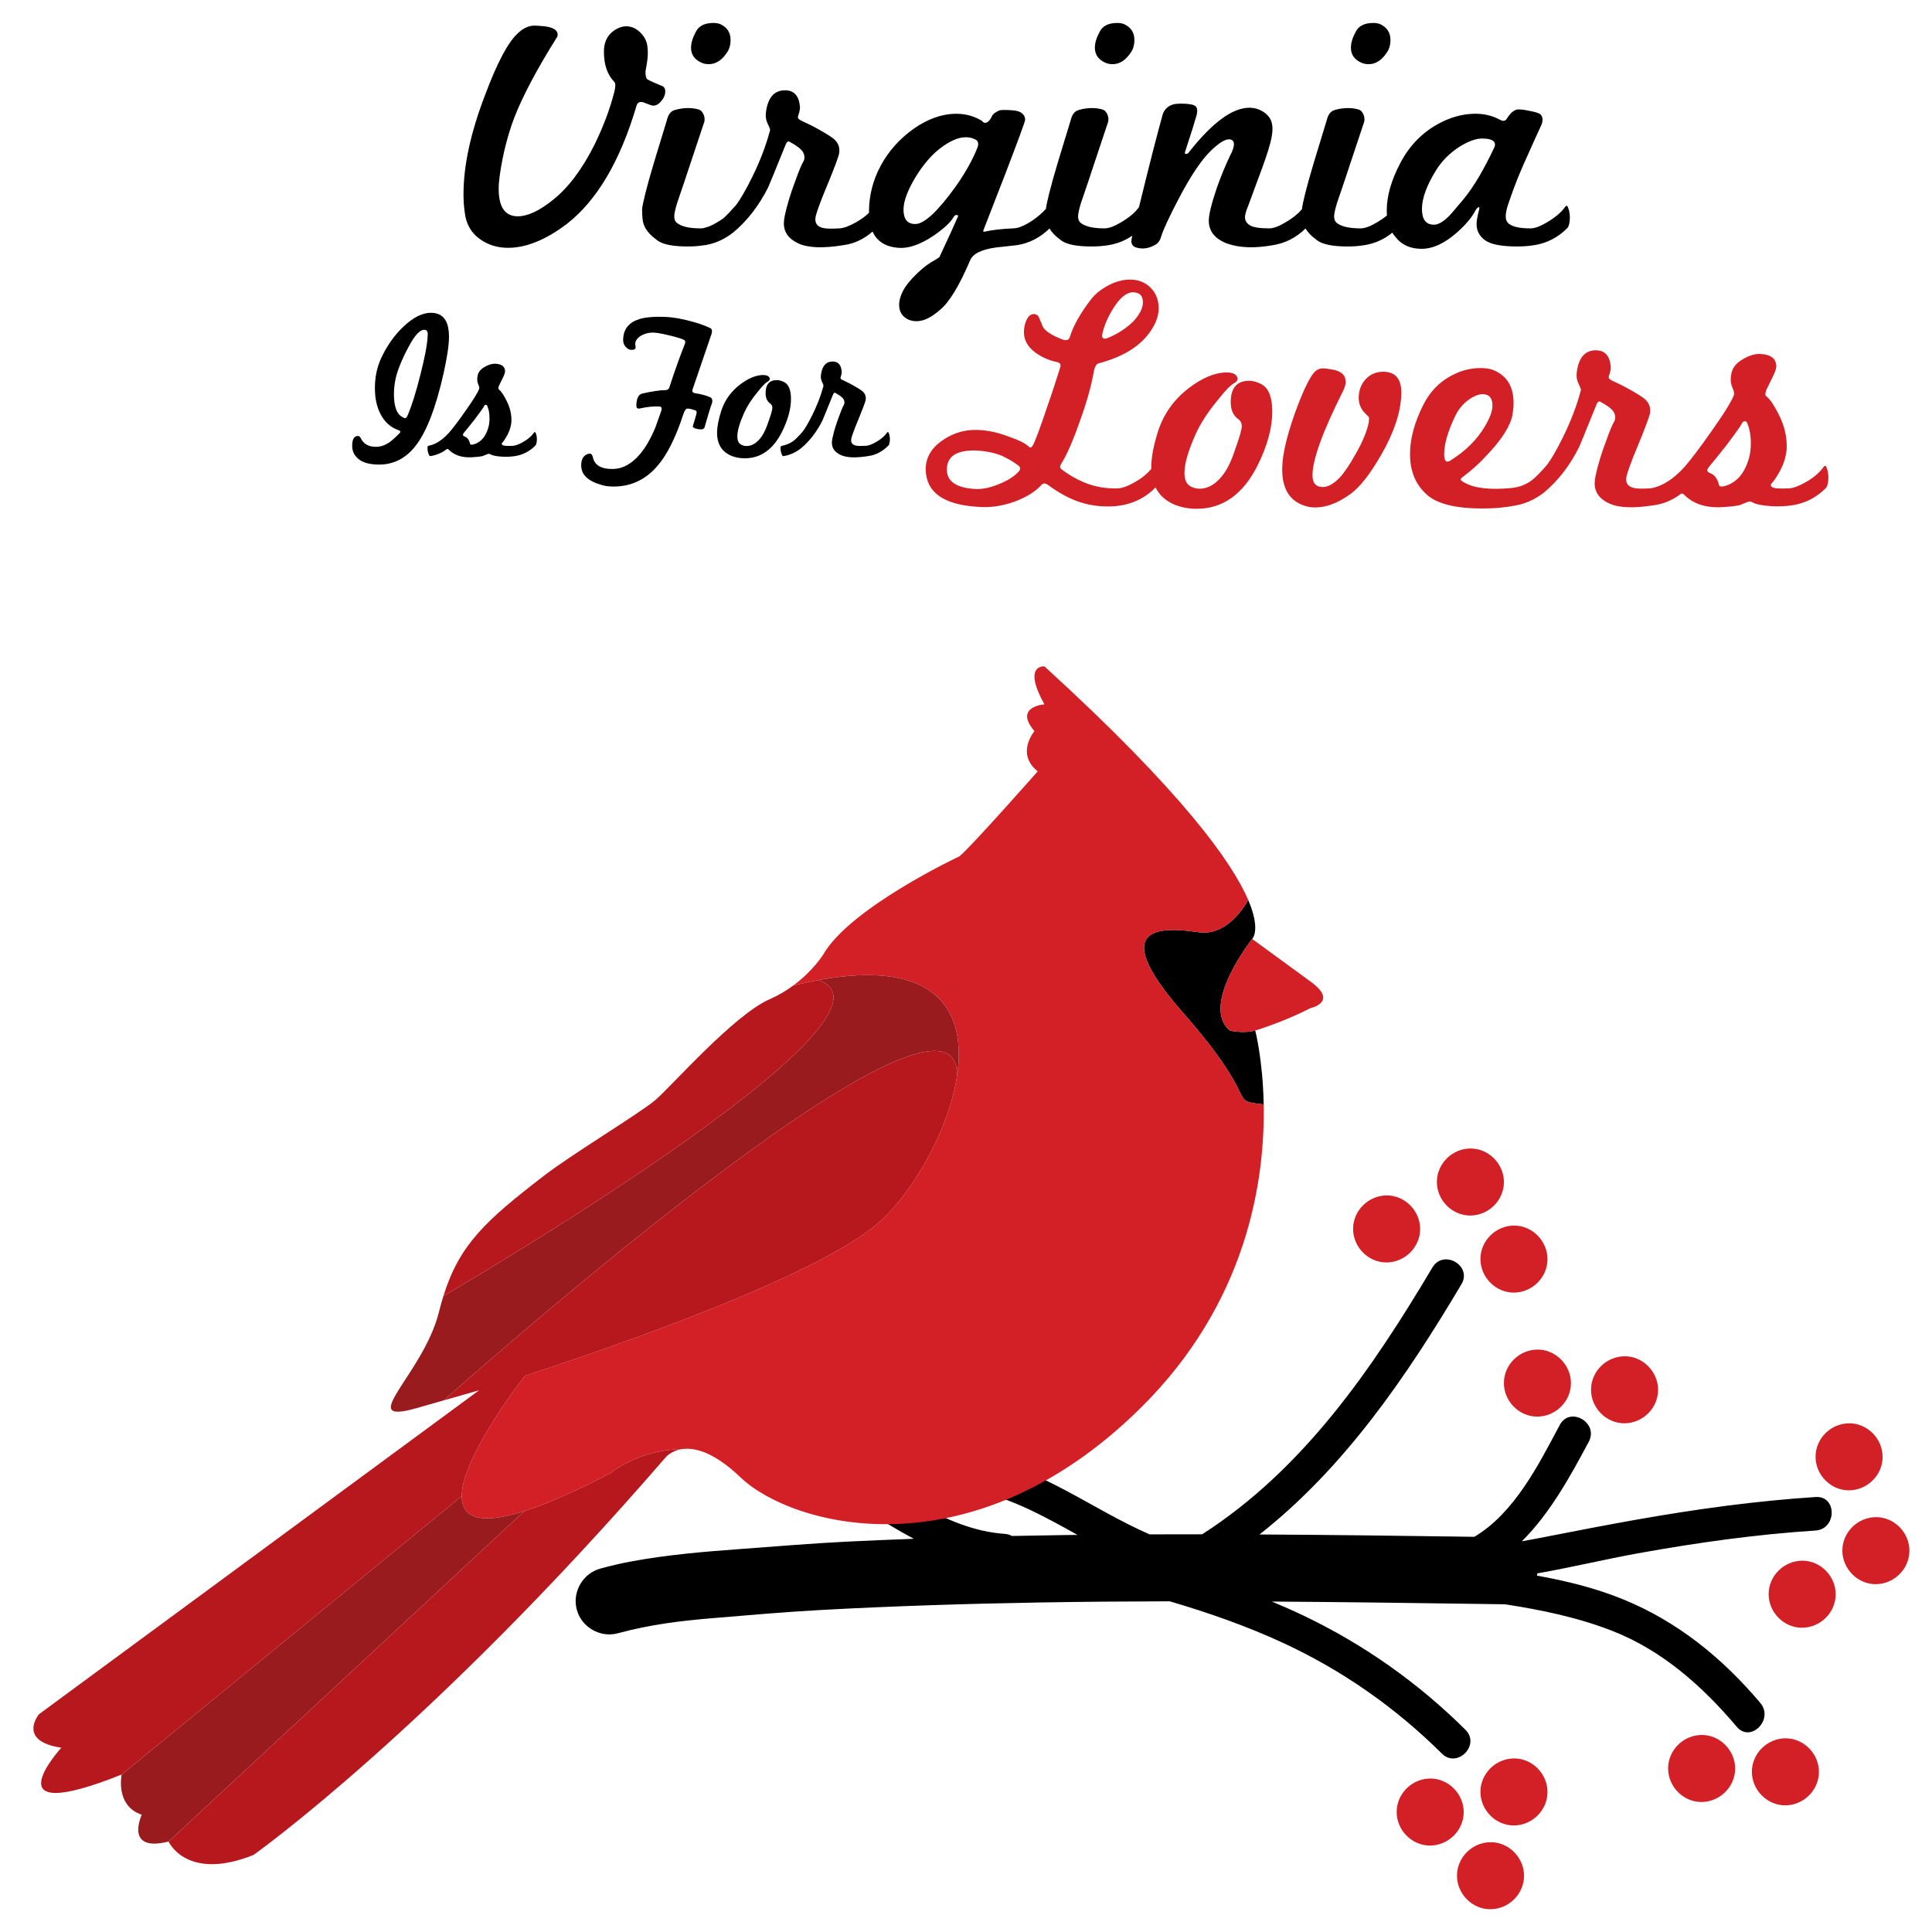<?xml version="1.0" encoding="utf-8"?>
<!-- Generator: Adobe Illustrator 16.0.0, SVG Export Plug-In . SVG Version: 6.00 Build 0)  -->
<!DOCTYPE svg PUBLIC "-//W3C//DTD SVG 1.1//EN" "http://www.w3.org/Graphics/SVG/1.1/DTD/svg11.dtd">
<svg version="1.1" id="Layer_1" xmlns="http://www.w3.org/2000/svg" xmlns:xlink="http://www.w3.org/1999/xlink" x="0px" y="0px"
	 width="1319.76px" height="1319.76px" viewBox="0 0 1319.76 1319.76" enable-background="new 0 0 1319.76 1319.76"
	 xml:space="preserve">
<path fill="#D22026" d="M861.996,262.636c-3.056-1.677-5.952-2.518-8.7-2.518c-8.395,0-12.591,4.887-12.591,14.652
	c0,5.19,1.679,9.006,5.036,11.447c1.677,1.223,2.519,2.825,2.519,4.807c0,2.14-1.223,6.639-3.663,13.507
	c-2.747,8.548-5.494,14.73-8.24,18.543c-5.036,7.175-10.687,10.76-16.941,10.76c-2.139,0-4.199-0.534-6.182-1.603
	c-2.746-1.525-4.12-4.58-4.12-9.157c0-6.257,2.518-15.031,7.553-26.328c3.356-7.475,8.394-15.258,15.111-23.351
	c5.036-6.41,8.697-10.223,10.988-11.446c2.749-1.524,3.354-3.281,1.831-5.266c-1.07-1.524-3.513-2.289-7.325-2.289
	c-7.784,0.308-16.104,3.817-24.953,10.531c-10.074,7.634-17.096,17.324-21.063,29.074c-3.205,9.922-4.807,18.314-4.807,25.182
	c0,0.347,0.02,0.68,0.027,1.021c-2.825,3.506-6.648,6.6-11.475,9.281c-4.577,2.598-8.318,3.971-11.217,4.12
	c-8.24,0.308-16.024-1.066-23.351-4.12c-5.801-2.44-10.987-5.495-15.567-9.157c-0.914-0.608-0.914-1.753,0-3.435
	c3.813-5.952,8.09-15.716,12.822-29.303c4.578-12.513,7.782-23.958,9.614-34.339c0.608-2.896,1.677-4.578,3.204-5.035
	c18.464-4.883,30.98-13.353,37.544-25.412c2.289-4.121,3.434-8.163,3.434-12.133c0-6.561-2.367-11.75-7.097-15.567
	c-3.512-2.749-7.633-4.121-12.361-4.121c-4.886,0-9.808,1.298-14.765,3.891c-4.963,2.598-8.893,5.724-11.791,9.386
	c-7.325,9.465-12.213,18.085-14.652,25.869c-0.611,2.29-2.443,2.826-5.492,1.603c-7.482-2.898-11.904-5.953-13.278-9.157
	c-0.309-1.066-0.687-2.061-1.146-2.977c-0.457-0.916-0.84-1.831-1.145-2.748c-0.61-1.372-1.681-2.134-3.205-2.288
	c-2.139-0.15-3.855,1.069-5.15,3.663c-1.3,2.598-1.946,5.495-1.946,8.699c0,5.344,2.519,9.923,7.554,13.736
	c4.579,3.359,9.537,5.572,14.882,6.639c2.289,0.458,3.051,1.756,2.289,3.892c-1.374,4.274-2.746,8.549-4.122,12.82
	c-1.374,4.275-2.823,8.549-4.348,12.82c-2.598,7.784-4.733,13.929-6.411,18.428c-1.681,4.504-2.902,7.44-3.663,8.815
	c-0.916,1.68-1.83,2.058-2.747,1.144c-2.288-2.29-7.021-4.654-14.192-7.097c-8.854-3.355-17.171-4.807-24.953-4.35
	c-7.634,0.458-14.731,3.13-21.292,8.013c-7.021,5.344-10.376,11.904-10.073,19.688c0.612,14.959,12.283,23.2,35.027,24.724
	c8.391,0.762,16.862-0.382,25.41-3.434c8.242-3.051,14.425-6.867,18.545-11.446c1.22-1.373,2.744-1.373,4.578,0
	c6.867,5.037,13.542,8.738,20.03,11.103c6.485,2.369,13.468,3.549,20.946,3.549c12.973,0,23.656-4.195,32.052-12.591
	c0.125-0.125,0.242-0.285,0.354-0.459c2.607,5.289,6.983,9.263,13.151,11.906c4.728,1.832,9.689,2.747,14.88,2.747
	c18.006,0,31.97-9.993,41.895-29.989c6.561-13.277,9.844-25.411,9.844-36.4C869.093,271.565,866.725,265.384,861.996,262.636z
	 M753.026,228.068c1.219-5.645,3.738-11.521,7.555-17.627c4.58-7.172,9.003-10.76,13.277-10.76c4.577,0,6.867,2.289,6.867,6.868
	c0,3.816-2.059,8.012-6.181,12.59c-4.578,4.733-10.455,8.625-17.628,11.676c-1.526,0.611-2.672,0.687-3.433,0.229
	C752.874,230.437,752.719,229.442,753.026,228.068z M696.023,321.929c-2.597,3.055-6.718,5.802-12.362,8.242
	c-6.41,2.747-11.982,4.045-16.711,3.892c-13.432-0.608-20.146-5.037-20.146-13.278c0-9.003,6.56-13.354,19.688-13.049
	c3.354,0.154,6.559,0.537,9.613,1.145c3.053,0.612,6.027,1.527,8.93,2.748c1.22,0.611,2.668,1.373,4.35,2.289
	c1.677,0.916,3.584,2.139,5.724,3.663C697.09,318.953,697.396,320.405,696.023,321.929z M957.228,269.733
	c-0.46,12.212-5.038,25.869-13.737,40.978c-7.633,13.277-14.651,22.206-21.063,26.785c-8.394,6.106-16.407,9.157-24.036,9.157
	c-2.747,0-5.342-0.458-7.783-1.373c-9.158-3.206-14.039-10.532-14.652-21.978c-0.302-5.037,0.269-10.91,1.718-17.628
	c1.453-6.713,3.701-14.422,6.753-23.12c4.885-13.429,9.003-22.436,12.363-27.014c1.83-2.593,4.118-3.892,6.868-3.892
	c1.676,0,4.039,0.308,7.095,0.917c5.645,1.069,8.472,3.816,8.472,8.241c0,1.83-0.61,3.97-1.831,6.41
	c-13.89,27.625-20.833,46.779-20.833,57.46c0,5.344,2.364,8.013,7.098,8.013c3.052,0,6.371-1.638,9.959-4.921
	c3.583-3.281,7.742-9.193,12.476-17.743c2.439-4.271,4.349-8.087,5.723-11.446c1.374-3.354,2.362-6.331,2.976-8.928
	c0.459-2.44,0.533-4.042,0.23-4.809l-2.978-2.976c-2.747-3.051-4.046-6.638-3.893-10.759c0.151-4.883,1.792-8.965,4.925-12.248
	c3.124-3.279,7.055-4.921,11.788-4.921C953.564,253.938,957.685,259.202,957.228,269.733z M1247.729,319.411
	c-0.459-1.374-1.071-1.604-1.833-0.688c-2.9,4.121-7.097,7.708-12.59,10.76c-4.579,2.598-8.32,3.971-11.217,4.12
	c-6.411,0.308-10.229,0.04-11.447-0.801c-1.223-0.837-1.3-1.792-0.229-2.861c1.375-1.374,3.205-4.122,5.494-8.242
	c1.523-2.897,2.631-5.608,3.319-8.127c0.688-2.518,1.104-4.843,1.259-6.982c0.304-7.934-1.451-15.642-5.265-23.122
	c-1.528-3.052-2.977-5.645-4.352-7.784c-1.371-2.136-2.824-3.814-4.348-5.036c-0.766-0.608-0.766-1.983,0-4.121
	c0.303-0.609,0.761-1.563,1.373-2.862c0.606-1.294,1.448-3.012,2.519-5.15c1.677-3.205,2.668-5.799,2.978-7.784
	c0.148-5.645-3.515-8.621-10.99-8.929c-3.816-0.149-7.938,1.145-12.363,3.893c-4.118,2.443-6.562,5.572-7.323,9.386
	c-0.155,0.766-0.27,1.488-0.345,2.175c-0.081,0.687-0.115,1.338-0.115,1.945c0,1.986,0.419,3.932,1.26,5.838
	c0.838,1.909,1.182,3.398,1.031,4.464c-1.373,4.121-6.491,12.44-15.341,24.953c-3.968,5.649-7.478,10.495-10.528,14.537
	c-3.055,4.046-5.648,7.291-7.783,9.729c-7.561,8.47-15.268,13.409-23.129,14.835c-0.147,0.013-0.304,0.038-0.447,0.045
	c-5.495,0.308-9.159,0.23-10.99-0.229c-4.429-0.916-6.181-3.584-5.265-8.012c0.304-1.375,1.103-3.853,2.403-7.44
	c1.295-3.584,3.165-8.277,5.608-14.079c4.883-11.905,7.554-19.076,8.013-21.519c0.608-3.967-0.612-7.248-3.662-9.844
	c-1.831-1.524-5.495-3.814-10.99-6.868c-2.746-1.524-5.035-2.708-6.867-3.549c-1.831-0.836-3.282-1.523-4.35-2.059
	c-1.069-0.533-1.756-1.03-2.062-1.488c-0.306-0.458-0.306-1.145,0-2.061c0.917-2.594,1.298-4.579,1.146-5.952
	c-0.609-7.326-3.892-11.063-9.845-11.218c-7.019-0.15-11.37,4.122-13.048,12.82c-0.153,0.766-0.27,1.528-0.343,2.29
	c-0.079,0.765-0.115,1.453-0.115,2.061c0,1.984,0.458,3.891,1.373,5.723c0.916,1.832,1.451,3.206,1.604,4.121
	c0,0.154-0.039,0.344-0.115,0.572c-0.078,0.229-0.192,0.651-0.344,1.259c-2.747,9.923-6.638,19.996-11.674,30.22
	c-4.579,9.311-8.395,15.875-11.446,19.687c-4.426,5.037-7.857,8.471-10.302,10.302c-1.794,1.306-3.905,2.432-6.312,3.388
	c-2.366,0.841-4.837,1.398-7.42,1.648c-14.503,1.374-25.108,0.155-31.821-3.663c-1.833-0.916-2.748-1.677-2.748-2.29
	c0-0.149,0.38-0.608,1.144-1.373c2.896-2.137,5.838-4.54,8.815-7.212c2.975-2.668,5.987-5.684,9.042-9.042
	c9.766-10.531,15.259-19.458,16.483-26.785c0.458-2.747,0.686-5.341,0.686-7.783c0-10.99-4.428-18.39-13.277-22.207
	c-2.289-1.066-5.419-1.603-9.386-1.603c-7.021,0-13.814,1.831-20.375,5.495c-7.937,4.274-14.118,10.76-18.543,19.458
	c-6.102,12.058-9.156,23.351-9.156,33.882c0,12.057,4.122,21.519,12.361,28.387c7.174,5.801,19.535,8.699,37.085,8.699
	c8.393,0,15.948-0.687,22.665-2.059c4.248-0.758,8.231-2.121,11.951-4.086c2.484-1.265,4.911-2.795,7.275-4.614
	c9.614-7.934,17.626-18.235,24.036-30.906c0.153-0.303,1.223-2.861,3.205-7.669c1.982-4.807,4.885-11.939,8.699-21.403
	c0.763-2.136,1.754-2.823,2.978-2.061c5.036,2.747,8.086,5.189,9.156,7.325c1.067,2.29,1.067,4.351,0,6.182
	c-1.222,1.985-3.056,6.41-5.493,13.278c-1.683,4.428-3.092,8.548-4.235,12.362c-1.146,3.816-2.1,7.479-2.861,10.988
	c-0.459,2.14-0.688,3.971-0.688,5.495c0,6.106,3.319,10.684,9.958,13.736c6.639,3.051,16.902,3.434,30.792,1.145
	c0.034-0.004,0.068-0.011,0.103-0.016c0.115,0.007,0.229,0.016,0.354,0.016c0.342-0.067,0.666-0.149,1.002-0.221
	c3.639-0.626,7.125-1.816,10.46-3.568c2.162-1.083,4.146-2.333,5.935-3.765c0.612-0.608,1.373-0.533,2.29,0.228
	c6.256,6.411,14.955,9.307,26.098,8.699c5.34-0.307,9.388-0.765,12.133-1.373c0.152-0.152,2.062-0.916,5.724-2.29
	c1.065-0.304,1.982-0.229,2.747,0.229c1.981,1.374,6.258,2.291,12.819,2.748c5.645,0.304,10.682,0.075,15.11-0.687
	c8.546-1.374,16.023-5.266,22.435-11.676c0.761-0.762,1.295-2.439,1.602-5.036C1249.176,324.984,1248.794,322.007,1247.729,319.411z
	 M986.527,310.254c0-6.869,2.44-15.414,7.325-25.64c2.136-4.579,5.073-8.278,8.813-11.104c3.738-2.821,7.134-4.234,10.188-4.234
	c4.425,0,6.64,2.596,6.64,7.783c0,3.663-1.682,8.32-5.036,13.964c-5.345,9.157-13.129,16.941-23.352,23.351
	C988.053,316.514,986.527,315.14,986.527,310.254z M1194.388,314.146c-2.899,9.311-8.013,15.188-15.339,17.627
	c-2.9,0.916-4.503,0.765-4.808-0.458c-0.915-3.967-2.67-6.561-5.265-7.783c-1.83-0.608-2.748-1.375-2.748-2.29
	c0-0.458,0.381-1.22,1.146-2.289c1.98-2.289,5.873-7.097,11.674-14.422c6.561-8.7,10.148-13.736,10.76-15.109
	c0.46-1.065,1.066-1.603,1.832-1.603c0.762-0.304,1.374,0.079,1.833,1.145c1.678,3.664,2.516,8.321,2.516,13.965
	C1195.989,307.203,1195.453,310.941,1194.388,314.146z"/>
<path d="M306.708,230.024c0-8.948-2.751-14.212-8.249-15.799c-1.118-0.37-2.471-0.559-4.054-0.559
	c-5.965,0-12.302,3.215-19.013,9.646c-6.151,5.872-11.184,13.05-15.099,21.53c-2.796,6.06-4.194,12.815-4.194,20.271
	c0,6.899,1.259,12.77,3.775,17.615c2.796,5.5,6.851,9.181,12.163,11.043c1.584,0.468,1.817,1.259,0.7,2.376
	c-3.076,3.076-5.454,5.173-7.13,6.292c-2.89,1.865-5.826,2.795-8.808,2.795c-5.127,0-8.622-2.048-10.485-6.151
	c-0.468-0.839-1.072-1.258-1.818-1.258c-2.608,0-3.914,2.237-3.914,6.711c0,3.168,1.027,5.78,3.075,7.829
	c2.608,2.888,6.756,4.519,12.442,4.892c10.997,0.839,20.083-3.168,27.261-12.022c7.735-9.506,14.306-26.328,19.712-50.468
	C305.496,243.772,306.708,235.524,306.708,230.024z M292.168,228.905c-0.188,5.78-1.865,14.867-5.033,27.261
	c-1.586,6.246-3.1,11.652-4.544,16.217c-1.446,4.568-2.82,8.343-4.124,11.324c-0.56,1.305-1.119,1.958-1.678,1.958
	c-0.467,0-1.212-0.326-2.237-0.979c-3.633-2.048-5.452-7.222-5.452-15.518c0-6.057,1.164-12.114,3.496-18.174
	c1.862-4.845,4.1-9.646,6.71-14.4c4.006-7.549,7.502-11.323,10.485-11.323C291.562,225.271,292.354,226.482,292.168,228.905z
	 M364.864,295.451c-1.771,2.516-4.334,4.707-7.689,6.57c-2.796,1.586-5.081,2.425-6.851,2.517c-3.915,0.188-6.245,0.023-6.989-0.49
	c-0.748-0.511-0.794-1.095-0.141-1.748c0.839-0.838,1.957-2.516,3.354-5.033c0.931-1.769,1.608-3.425,2.028-4.962
	c0.419-1.537,0.675-2.957,0.768-4.264c0.186-4.845-0.887-9.553-3.216-14.12c-0.932-1.864-1.817-3.447-2.656-4.753
	c-0.839-1.304-1.725-2.329-2.656-3.076c-0.467-0.371-0.467-1.21,0-2.516c0.187-0.372,0.466-0.955,0.84-1.748
	c0.37-0.79,0.884-1.84,1.538-3.146c1.024-1.958,1.629-3.54,1.817-4.753c0.092-3.447-2.146-5.264-6.709-5.451
	c-2.332-0.092-4.848,0.698-7.55,2.375c-2.517,1.493-4.008,3.404-4.473,5.732c-0.095,0.468-0.164,0.91-0.21,1.329
	c-0.047,0.419-0.07,0.817-0.07,1.188c0,1.211,0.257,2.4,0.77,3.565c0.511,1.166,0.721,2.075,0.629,2.726
	c-0.839,2.517-3.962,7.598-9.367,15.238c-2.424,3.449-4.568,6.41-6.431,8.877c-1.866,2.471-3.449,4.452-4.753,5.942
	c-4.659,5.22-9.412,8.248-14.26,9.087c-0.372,0.094-0.559,0.607-0.559,1.538c0,1.678,0.328,3.215,0.979,4.613
	c0.094,0.559,0.559,0.839,1.398,0.839c4.288-0.839,7.829-2.377,10.624-4.614c0.374-0.371,0.839-0.325,1.398,0.14
	c3.82,3.915,9.133,5.684,15.938,5.313c3.261-0.188,5.731-0.468,7.409-0.839c0.092-0.093,1.258-0.56,3.494-1.398
	c0.651-0.186,1.21-0.14,1.678,0.14c1.21,0.838,3.821,1.397,7.83,1.677c3.446,0.186,6.522,0.045,9.226-0.419
	c5.218-0.839,9.787-3.216,13.701-7.13c0.465-0.465,0.791-1.491,0.979-3.076c0.186-2.048-0.049-3.866-0.7-5.451
	C365.702,295.031,365.328,294.891,364.864,295.451z M333.408,292.654c-1.771,5.686-4.894,9.275-9.366,10.765
	c-1.773,0.56-2.75,0.468-2.937-0.28c-0.559-2.422-1.631-4.006-3.215-4.753c-1.119-0.372-1.678-0.838-1.678-1.398
	c0-0.279,0.232-0.745,0.699-1.398c1.21-1.399,3.587-4.334,7.131-8.807c4.005-5.313,6.197-8.388,6.57-9.228
	c0.279-0.65,0.65-0.978,1.118-0.978c0.466-0.186,0.839,0.048,1.118,0.699c1.024,2.237,1.539,5.081,1.539,8.527
	C334.387,288.415,334.059,290.698,333.408,292.654z M486.489,275.04c-0.747,2.051-1.517,4.382-2.307,6.99
	c-0.793,2.61-1.657,5.546-2.587,8.807c-0.28,1.493-0.887,2.285-1.817,2.377c-0.653,0.188-1.726,0.14-3.216-0.14
	c-2.516-0.466-3.589-1.21-3.215-2.237c0.186-0.559,0.605-1.909,1.258-4.053c0.28-1.024,0.489-1.818,0.629-2.376
	c0.14-0.561,0.257-0.931,0.35-1.12c0.559-1.677,0.371-2.656-0.559-2.936c-2.424-0.838-4.195-1.257-5.313-1.257
	c-1.119,0-2.096,1.306-2.935,3.915c-5.313,16.216-11.279,28.054-17.896,35.508c-8.016,9.227-17.942,13.84-29.777,13.84
	c-2.985,0-5.592-0.327-7.829-0.978c-9.508-2.61-14.26-7.083-14.26-13.421c0-4.193,1.49-6.801,4.474-7.828
	c0.371-0.092,0.675-0.162,0.908-0.209c0.232-0.047,0.441-0.07,0.629-0.07c0.839,0,1.49,0.792,1.958,2.375
	c1.119,5.684,5.917,8.388,14.4,8.109c6.336-0.279,12.254-3.634,17.754-10.065c3.821-4.474,7.361-10.625,10.625-18.454
	c0.651-1.864,1.304-3.706,1.957-5.522c0.651-1.818,1.304-3.657,1.958-5.522c0.651-1.958,0.279-2.981-1.119-3.076
	c-3.823-0.278-8.435,0.188-13.84,1.399c-0.932,0.093-1.538-0.186-1.816-0.839c-0.28-0.652-0.28-1.91,0-3.775
	c0.465-3.447,1.862-5.358,4.194-5.732c6.802-1.489,11.835-2.238,15.098-2.238c1.49,0,2.469-0.51,2.936-1.537
	c2.143-6.616,4.1-12.372,5.872-17.266c1.77-4.893,3.307-8.968,4.614-12.231c0.744-1.584,0.65-2.657-0.28-3.216
	c-0.932-0.651-3.823-1.584-8.667-2.796c-2.61-0.651-4.871-1.165-6.779-1.539c-1.913-0.371-3.521-0.605-4.824-0.698
	c-2.704-0.186-5.266,0.257-7.688,1.327c-2.426,1.073-4.055,2.447-4.893,4.125c-0.374,0.654-0.56,1.398-0.56,2.237
	c0,0.374,0.046,0.817,0.14,1.328c0.091,0.514,0.14,0.863,0.14,1.049c0,1.027-0.747,1.586-2.237,1.678
	c-1.586,0.189-2.983-0.371-4.194-1.678c-1.492-1.398-2.191-3.261-2.097-5.592c0.278-6.71,3.68-11.184,10.205-13.421
	c3.915-1.489,9.972-2.096,18.174-1.816c5.684,0.188,12.114,1.305,19.292,3.355c2.702,0.747,5.032,1.491,6.99,2.237
	c1.956,0.747,3.587,1.446,4.893,2.097c1.119,0.56,1.397,1.866,0.838,3.915c-1.958,5.687-4.008,11.674-6.15,17.965
	c-2.146,6.29-4.427,12.979-6.851,20.061c-0.467,1.399,0.14,2.237,1.818,2.518c3.915,0.559,7.27,1.446,10.065,2.655
	C486.349,271.824,486.86,273.082,486.489,275.04z M534.3,294.751c-6.059,12.211-14.587,18.314-25.583,18.314
	c-3.17,0-6.2-0.558-9.088-1.678c-6.525-2.795-9.786-8.014-9.786-15.657c0-4.194,0.979-9.318,2.936-15.378
	c2.423-7.174,6.711-13.092,12.861-17.754c5.405-4.1,10.485-6.243,15.239-6.432c2.329,0,3.82,0.468,4.474,1.399
	c0.93,1.211,0.559,2.285-1.118,3.215c-1.398,0.748-3.636,3.075-6.711,6.99c-4.103,4.94-7.178,9.693-9.226,14.259
	c-3.076,6.898-4.614,12.257-4.614,16.076c0,2.797,0.839,4.662,2.517,5.593c1.209,0.653,2.467,0.979,3.774,0.979
	c3.821,0,7.27-2.19,10.345-6.572c1.678-2.327,3.355-6.103,5.033-11.323c1.49-4.194,2.237-6.941,2.237-8.249
	c0-1.209-0.514-2.188-1.539-2.936c-2.05-1.49-3.075-3.82-3.075-6.989c0-5.963,2.562-8.948,7.689-8.948
	c1.678,0,3.447,0.513,5.313,1.537c2.887,1.679,4.333,5.453,4.333,11.325C540.311,279.233,538.306,286.643,534.3,294.751z
	 M607.134,295.871c0.65,1.585,0.885,3.403,0.698,5.451c-0.187,1.585-0.512,2.611-0.978,3.076c-4.103,4.103-8.668,6.479-13.701,7.13
	c-8.482,1.398-14.75,1.164-18.803-0.699c-4.054-1.863-6.081-4.659-6.081-8.388c0-0.931,0.14-2.049,0.418-3.355
	c0.464-2.143,1.049-4.379,1.749-6.71c0.699-2.328,1.56-4.846,2.586-7.549c1.489-4.195,2.608-6.897,3.356-8.108
	c0.65-1.119,0.65-2.377,0-3.775c-0.654-1.304-2.518-2.796-5.593-4.473c-0.748-0.467-1.352-0.047-1.817,1.258
	c-2.332,5.78-4.103,10.135-5.313,13.071c-1.212,2.936-1.866,4.498-1.958,4.684c-3.915,7.737-8.808,14.028-14.679,18.874
	c-3.634,2.795-7.501,4.521-11.604,5.172c-0.558,0.186-0.978-0.093-1.257-0.839c-0.651-1.398-0.978-2.935-0.978-4.613
	c0-0.839,0.187-1.304,0.558-1.398c3.355-0.745,6.059-1.863,8.109-3.356c1.492-1.118,3.588-3.216,6.291-6.291
	c1.863-2.329,4.195-6.338,6.99-12.022c3.076-6.243,5.453-12.396,7.13-18.454c0.092-0.373,0.163-0.63,0.209-0.769
	c0.047-0.14,0.071-0.256,0.071-0.35c-0.094-0.559-0.42-1.399-0.979-2.517c-0.559-1.119-0.839-2.283-0.839-3.496
	c0-0.371,0.022-0.791,0.07-1.258c0.046-0.466,0.115-0.93,0.21-1.397c1.024-5.313,3.68-7.92,7.969-7.829
	c3.635,0.093,5.637,2.377,6.012,6.85c0.091,0.839-0.14,2.05-0.7,3.634c-0.188,0.56-0.188,0.98,0,1.258
	c0.187,0.28,0.605,0.583,1.259,0.909c0.65,0.327,1.538,0.747,2.656,1.258c1.119,0.515,2.516,1.237,4.194,2.168
	c3.354,1.864,5.591,3.263,6.71,4.194c1.863,1.585,2.608,3.589,2.236,6.012c-0.279,1.492-1.91,5.872-4.893,13.141
	c-1.491,3.544-2.634,6.41-3.425,8.598c-0.793,2.191-1.282,3.705-1.468,4.544c-0.56,2.704,0.511,4.333,3.215,4.893
	c1.119,0.28,3.355,0.328,6.71,0.141c1.77-0.092,4.055-0.93,6.851-2.517c3.355-1.864,5.917-4.054,7.688-6.57
	C606.481,294.891,606.854,295.031,607.134,295.871z M434.745,72.451c-11.143,37.699-27.013,64.559-47.617,80.583
	c-14.347,10.838-27.701,16.254-40.063,16.254c-7.479,0-14.043-2.096-19.688-6.296c-5.648-4.196-8.929-10.034-9.844-17.513
	c-0.304-1.981-0.533-4.042-0.686-6.181c-0.151-2.135-0.229-4.35-0.229-6.639c0-19.535,4.882-42.044,14.651-67.534
	c8.391-22.435,15.946-36.628,22.664-42.58c3.508-3.355,7.246-5.037,11.217-5.037c0.762,0,1.718,0.039,2.862,0.114
	c1.144,0.08,2.479,0.193,4.006,0.343c5.952,0.766,8.928,2.672,8.928,5.723c0,0.766-0.229,1.453-0.687,2.061
	c-13.585,21.672-23.275,39.987-29.075,54.942c-2.138,5.647-4.044,11.754-5.722,18.315c-1.681,6.562-3.056,13.584-4.121,21.061
	c-0.458,3.205-0.686,6.181-0.686,8.927c0,12.516,4.349,18.772,13.05,18.772c6.713,0,14.725-3.738,24.037-11.218
	c10.376-8.241,19.762-20.678,28.158-37.314c6.103-12.362,10.68-24.496,13.735-36.4c0.917-3.663,0.917-5.952,0-6.867
	c-4.732-4.883-7.097-11.75-7.097-20.604c0-7.783,3.355-13.199,10.073-16.254c1.831-0.762,3.509-1.145,5.036-1.145
	c3.51,0,6.64,1.298,9.386,3.891c2.747,2.598,4.425,5.495,5.037,8.7c0.15,0.916,0.265,1.832,0.343,2.747
	c0.076,0.915,0.115,1.832,0.115,2.747c0,2.443-0.269,5.151-0.802,8.127c-0.536,2.976-0.8,4.543-0.8,4.694
	c0,3.205,0.532,5.036,1.603,5.494c1.065,0.612,2.402,1.259,4.005,1.946c1.603,0.687,3.47,1.489,5.608,2.404
	c1.525,0.458,2.291,1.756,2.291,3.892c0,1.527-0.458,3.054-1.374,4.579c-2.746,4.274-5.647,5.801-8.699,4.579
	c-0.458-0.151-1.07-0.381-1.831-0.688c-0.766-0.304-1.758-0.686-2.977-1.145C436.956,69.172,435.354,70.012,434.745,72.451z
	 M472.058,32.618c0-3.205,1.066-6.788,3.206-10.76c1.981-4.12,6.026-6.181,12.132-6.181c1.523,0,2.977,0.229,4.35,0.687
	c4.882,2.14,7.326,5.803,7.326,10.989c0,2.901-0.612,5.419-1.831,7.555c-3.663,5.952-8.013,8.929-13.049,8.929
	c-1.832,0-3.434-0.304-4.808-0.917C474.497,40.785,472.058,37.35,472.058,32.618z M747.908,32.618c0-3.205,1.067-6.788,3.205-10.76
	c1.984-4.12,6.027-6.181,12.135-6.181c1.523,0,2.975,0.229,4.348,0.687c4.884,2.14,7.327,5.803,7.327,10.989
	c0,2.901-0.61,5.419-1.831,7.555c-3.665,5.952-8.015,8.929-13.05,8.929c-1.831,0-3.434-0.304-4.807-0.917
	C750.349,40.785,747.908,37.35,747.908,32.618z M922.81,32.618c0-3.205,1.066-6.788,3.204-10.76
	c1.983-4.12,6.027-6.181,12.135-6.181c1.522,0,2.974,0.229,4.348,0.687c4.882,2.14,7.326,5.803,7.326,10.989
	c0,2.901-0.61,5.419-1.83,7.555c-3.665,5.952-8.015,8.929-13.05,8.929c-1.832,0-3.436-0.304-4.806-0.917
	C925.249,40.785,922.81,37.35,922.81,32.618z M1071.152,141.817c-0.457-1.374-1.07-1.603-1.831-0.687
	c-1.527,2.139-3.358,4.084-5.495,5.838c-2.137,1.755-4.503,3.397-7.096,4.921c-4.58,2.747-8.321,4.121-11.219,4.121
	c-7.782,0-12.898-1.22-15.336-3.663c-1.072-1.066-1.602-2.594-1.602-4.579c0-2.134,0.529-4.808,1.602-8.013
	c1.066-3.205,2.401-6.982,4.004-11.331c1.602-4.35,3.624-9.348,6.067-14.996c6.41-14.343,10.68-23.808,12.819-28.387
	c1.066-2.897,0.839-5.187-0.685-6.867c-1.072-0.917-3.742-1.753-8.014-2.519c-4.274-0.916-7.175-1.145-8.697-0.686
	c-1.225,0.457-2.445,1.297-3.666,2.518c-0.763,0.765-1.682,1.984-2.748,3.663c-0.913,1.68-2.594,1.831-5.034,0.457
	c-5.19-2.746-10.915-4.042-17.169-3.891c-8.396,0.153-16.711,2.517-24.953,7.096c-10.99,6.106-19.538,15.035-25.64,26.785
	c-6.104,11.6-9.159,22.36-9.159,32.278c0,1.145,0.064,2.247,0.16,3.326c-2.06,1.666-4.32,3.231-6.796,4.687
	c-4.578,2.747-8.319,4.121-11.22,4.121c-7.937,0-13.431-1.296-16.48-3.892c-1.069-0.915-1.603-2.365-1.603-4.35
	c0-1.677,0.608-4.579,1.832-8.699c3.509-10.223,6.789-19.992,9.842-29.303c3.053-9.307,6.027-18.236,8.929-26.785
	c0.305-1.831,0.035-3.583-0.801-5.265c-0.84-1.678-1.945-2.669-3.319-2.977c-5.036-1.373-10.454-1.22-16.255,0.458
	c-2.596,0.765-4.347,3.055-5.264,6.868c-1.529,4.886-3.017,9.768-4.466,14.651c-1.45,4.887-2.939,9.768-4.462,14.651
	c-2.6,8.7-4.545,15.682-5.838,20.947c-1.295,5.266-2.022,8.739-2.176,10.416c0,0.055,0.002,0.104,0.002,0.159
	c-1.22,1.457-2.59,2.819-4.122,4.077c-2.14,1.755-4.504,3.397-7.1,4.921c-4.576,2.747-8.318,4.121-11.215,4.121
	c-6.41,0-10.761-0.687-13.05-2.061c-2.29-1.374-3.434-3.204-3.434-5.494c0-0.915,0.229-2.211,0.688-3.892
	c0.149-0.305,0.837-2.136,2.061-5.495c1.218-3.355,3.051-8.316,5.494-14.881c4.579-12.053,7.554-20.752,8.929-26.097
	c1.064-3.813,1.602-7.247,1.602-10.302c0-5.952-2.977-10.223-8.929-12.818c-2.139-0.917-4.428-1.375-6.867-1.375
	c-11.447,0-25.107,9.998-40.979,29.99c-0.611,1.07-1.374,1.603-2.291,1.603c-0.915,0-0.993-0.916-0.227-2.747
	c3.813-11.598,6.329-19.61,7.554-24.038c0.609-2.747,0.38-4.654-0.686-5.723c-1.071-1.066-3.664-1.677-7.786-1.832
	c-3.97-0.15-6.716,0.079-8.24,0.688c-3.054,1.07-5.189,3.129-6.409,6.181c-0.308,1.069-1.413,5.15-3.319,12.247
	c-1.911,7.098-4.544,17.364-7.897,30.792c-1.998,8.037-3.702,14.958-5.119,20.78c-1.465,1.977-3.186,3.792-5.183,5.432
	c-2.14,1.755-4.503,3.397-7.096,4.921c-4.579,2.747-8.32,4.121-11.219,4.121c-7.937,0-13.433-1.296-16.482-3.892
	c-1.069-0.915-1.601-2.365-1.601-4.35c0-1.677,0.606-4.579,1.83-8.699c3.51-10.223,6.788-19.992,9.843-29.303
	c3.053-9.307,6.027-18.236,8.929-26.785c0.303-1.831,0.034-3.583-0.8-5.265c-0.842-1.678-1.948-2.669-3.319-2.977
	c-5.039-1.373-10.457-1.22-16.255,0.458c-2.598,0.765-4.351,3.055-5.266,6.868c-1.528,4.886-3.016,9.768-4.464,14.651
	c-1.452,4.887-2.94,9.768-4.463,14.651c-2.6,8.7-4.544,15.682-5.84,20.947c-1.288,5.244-2.014,8.708-2.171,10.393
	c-2.537,2.788-5.663,5.467-9.388,8.037c-5.343,3.512-9.691,5.265-13.046,5.265c-7.328,0.308-13.509,0.994-18.547,2.06
	c-0.457,0.154-0.992,0.23-1.601,0.23c-0.308-0.151-0.308-0.609,0-1.374c0.15-0.15,0.229-0.304,0.229-0.458
	c0-0.15,0.073-0.379,0.229-0.688c1.523-3.813,6.33-16.175,14.422-37.087c9.003-23.5,13.507-35.787,13.507-36.857
	c0-2.438-1.297-4.271-3.891-5.494c-1.375-0.608-3.743-0.991-7.099-1.145c-3.358-0.15-5.571-0.076-6.639,0.229
	c-2.597,1.224-4.199,2.368-4.809,3.435c-1.525,3.358-3.129,5.036-4.807,5.036c-0.914,0-1.682-0.458-2.289-1.374
	c-5.344-3.205-11.143-4.807-17.399-4.807c-9.768,0-19.536,3.434-29.302,10.301c-9.616,6.867-17.094,15.263-22.436,25.183
	c-5.34,9.922-8.013,20.452-8.013,31.591c0,0.201,0.014,0.387,0.017,0.586c-2.453,2.388-5.429,4.561-8.94,6.511
	c-4.579,2.597-8.319,3.97-11.218,4.121c-5.494,0.308-9.156,0.229-10.988-0.229c-4.429-0.916-6.181-3.584-5.265-8.012
	c0.303-1.373,1.104-3.852,2.403-7.44c1.295-3.584,3.166-8.278,5.609-14.079c4.883-11.905,7.555-19.077,8.013-21.52
	c0.608-3.968-0.612-7.248-3.662-9.845c-1.832-1.524-5.495-3.813-10.989-6.867c-2.747-1.524-5.036-2.708-6.868-3.548
	c-1.832-0.837-3.284-1.524-4.351-2.06c-1.069-0.533-1.756-1.031-2.06-1.488c-0.308-0.458-0.308-1.145,0-2.061
	c0.915-2.594,1.294-4.579,1.145-5.953c-0.612-7.324-3.892-11.063-9.844-11.217c-7.023-0.15-11.371,4.12-13.048,12.82
	c-0.155,0.765-0.268,1.527-0.344,2.289c-0.079,0.765-0.115,1.453-0.115,2.061c0,1.984,0.459,3.891,1.374,5.723
	c0.916,1.832,1.449,3.205,1.603,4.121c0,0.154-0.04,0.343-0.114,0.573c-0.079,0.229-0.194,0.65-0.344,1.259
	c-2.747,9.923-6.639,19.996-11.676,30.219c-4.579,9.31-8.396,15.874-11.446,19.688c-3.392,3.86-6.196,6.77-8.423,8.748
	c-1.319,0.935-2.703,1.837-4.167,2.698c-2.032,1.219-3.888,2.151-5.589,2.829c-1.129,0.393-2.315,0.753-3.564,1.077
	c-0.728,0.136-1.42,0.215-2.064,0.215c-7.938,0-13.432-1.296-16.483-3.892c-1.069-0.915-1.603-2.365-1.603-4.35
	c0-1.677,0.608-4.579,1.831-8.699c3.509-10.223,6.79-19.992,9.844-29.303c3.051-9.307,6.027-18.236,8.929-26.785
	c0.304-1.831,0.035-3.583-0.801-5.265c-0.842-1.678-1.946-2.669-3.321-2.977c-5.036-1.373-10.455-1.22-16.253,0.458
	c-2.597,0.765-4.35,3.055-5.266,6.868c-1.528,4.886-3.015,9.768-4.464,14.651c-1.452,4.887-2.939,9.768-4.463,14.651
	c-2.598,8.7-4.543,15.682-5.839,20.947c-1.294,5.266-2.021,8.739-2.174,10.416c0,2.747,0.115,5.116,0.343,7.097
	c0.229,1.986,0.766,3.777,1.602,5.38c0.837,1.603,1.947,3.13,3.32,4.578c1.374,1.453,3.205,3.016,5.494,4.693
	c3.813,2.597,10.606,3.893,20.375,3.893c2.135,0,4.156-0.08,6.067-0.229c1.738-0.141,3.444-0.351,5.122-0.617
	c0.221,0.034,0.458,0.015,0.715-0.07c6.717-1.066,13.049-3.892,19-8.469c9.615-7.935,17.627-18.237,24.038-30.906
	c0.15-0.304,1.219-2.862,3.204-7.669c1.982-4.808,4.882-11.939,8.7-21.403c0.762-2.137,1.751-2.824,2.976-2.062
	c5.037,2.747,8.088,5.19,9.157,7.326c1.066,2.289,1.066,4.35,0,6.181c-1.223,1.985-3.055,6.409-5.495,13.277
	c-1.68,4.429-3.091,8.55-4.236,12.363c-1.144,3.817-2.099,7.479-2.861,10.988c-0.458,2.14-0.687,3.971-0.687,5.494
	c0,6.106,3.32,10.685,9.958,13.736c6.639,3.05,16.902,3.434,30.791,1.145c7.201-0.932,13.817-4.021,19.854-9.267
	c3.021,6.691,8.829,10.403,17.458,11.099c6.868,0.606,14.802-2.062,23.809-8.013c7.171-4.883,11.826-9.157,13.964-12.82
	c0.608-1.066,1.295-1.603,2.06-1.603c1.221,0,1.449,0.611,0.688,1.831c-2.139,4.887-4.234,9.54-6.294,13.965
	c-2.062,4.428-4.086,8.775-6.067,13.049c-1.07,0.763-2.138,1.449-3.205,2.06c-3.817,1.981-7.783,4.958-11.904,8.928
	c-4.732,4.579-7.978,8.585-9.729,12.019c-1.756,3.434-2.633,6.601-2.633,9.5c0,3.508,1.145,6.257,3.434,8.241
	c2.29,1.982,5.112,2.976,8.471,2.976c4.883,0,10.222-2.597,16.025-7.783c6.256-5.037,13.124-16.333,20.604-33.882
	c1.832-4.428,7.704-7.325,17.626-8.698c3.206-0.31,5.989-0.612,8.357-0.917c2.364-0.308,4.386-0.537,6.065-0.687
	c8.411-1.351,15.786-5.148,22.13-11.379c0.764,1.287,1.699,2.526,2.822,3.709c1.373,1.453,3.205,3.016,5.493,4.693
	c3.813,2.597,10.607,3.893,20.374,3.893c2.136,0,4.158-0.08,6.068-0.229c1.904-0.154,3.775-0.382,5.609-0.687
	c5.898-0.947,11.287-3.096,16.167-6.444c-0.365,1.71-0.567,2.793-0.602,3.238c-0.151,2.444,0.914,4.042,3.204,4.809
	c4.424,1.373,8.929,0.686,13.507-2.062c1.83-1.22,3.052-3.051,3.661-5.494c0.764-2.439,2.138-5.799,4.12-10.073
	c1.985-4.271,4.657-9.614,8.016-16.025c7.934-15.108,15.068-25.79,21.404-32.05c6.329-6.256,11.025-8.928,14.077-8.013
	c1.376,0.458,2.063,1.452,2.063,2.977c0,2.139-0.917,4.886-2.747,8.241c-1.225,2.597-2.597,5.688-4.121,9.271
	c-1.527,3.588-3.131,7.748-4.808,12.477c-3.665,10.838-5.495,18.314-5.495,22.436c0,7.175,4.122,12.362,12.363,15.567
	c8.546,3.05,19.076,3.434,31.593,1.145c8.411-1.351,15.786-5.149,22.128-11.382c0.766,1.288,1.7,2.528,2.824,3.712
	c1.374,1.453,3.205,3.016,5.495,4.693c3.812,2.597,10.604,3.893,20.373,3.893c2.136,0,4.156-0.08,6.067-0.229
	c1.906-0.154,3.775-0.382,5.609-0.687c7.036-1.13,13.347-3.972,18.936-8.518c0.753,1.233,1.604,2.4,2.58,3.481
	c4.121,5.036,9.92,7.554,17.398,7.554c7.784,0,15.948-3.812,24.496-11.446c5.951-5.34,10.073-10.301,12.36-14.88
	c0.306-0.607,0.724-1.145,1.261-1.602c0.534-0.458,0.952-0.609,1.26-0.458c0.149,0.308,0.149,0.765,0,1.373
	c-1.223,4.58-1.832,7.938-1.832,10.073c0,4.578,1.946,8.281,5.837,11.103c3.894,2.826,11.18,4.235,21.862,4.235
	c2.137,0,4.196-0.08,6.182-0.229c1.981-0.154,3.894-0.382,5.724-0.687c8.545-1.373,16.027-5.265,22.436-11.676
	c0.763-0.761,1.295-2.439,1.602-5.036C1072.6,147.39,1072.219,144.414,1071.152,141.817z M667.786,100.61
	c-3.356,8.549-8.394,17.552-15.108,27.013c-12.212,16.941-21.369,25.412-27.472,25.412c-5.343,0-8.012-3.281-8.012-9.844
	c0-5.952,2.976-13.735,8.928-23.351c2.289-3.662,4.808-7.096,7.554-10.301c2.747-3.206,5.609-5.952,8.585-8.241
	c2.976-2.288,5.952-4.121,8.928-5.494c2.977-1.374,5.838-2.061,8.585-2.061c2.288,0,4.424,0.498,6.411,1.488
	C668.167,96.225,668.703,98.016,667.786,100.61z M1021.017,100.151c-7.175,15.417-14.271,27.397-21.291,35.943
	c-2.596,3.054-4.692,5.534-6.294,7.44c-1.604,1.911-2.785,3.243-3.548,4.007c-3.971,3.969-7.405,5.952-10.302,5.952
	c-5.493,0-8.241-3.585-8.241-10.76c0-7.476,3.435-16.632,10.302-27.472c3.813-5.798,8.849-10.759,15.109-14.88
	c6.561-4.12,12.132-6.027,16.71-5.723c5.187,0.153,7.784,1.526,7.784,4.121C1021.246,99.39,1021.168,99.849,1021.017,100.151z"/>
<path d="M1240.138,1045.526c-40.742,2.618-81.12,8.314-121.28,15.563c-22.733,4.104-45.672,9.678-68.729,13.696
	c-0.041,0.518-0.124,1.028-0.201,1.539c20.218,3.639,40.162,8.533,59.104,16.302c37.218,15.267,67.615,40.063,93.456,70.666
	c9.468,11.208-6.581,27.55-16.102,16.277c-23.354-27.657-50.965-52.226-85.103-65.539c-23.593-9.201-48.408-14.313-73.404-18.165
	c-0.24,0.006-0.478,0.03-0.719,0.027c-5.93-0.086-11.86-0.174-17.789-0.257c-46.834-0.671-93.673-1.296-140.514-1.599
	c7.266,3.019,14.465,6.197,21.577,9.591c41.079,19.6,78.318,45.892,110.604,77.977c10.494,10.428-5.639,26.676-16.103,16.277
	c-31.474-31.281-67.747-56.707-108.017-75.401c-25.135-11.666-51.29-20.795-77.849-28.611c-29.739,0.059-59.475,0.285-89.211,0.801
	c-49.787,0.867-99.568,2.411-149.289,5.137c-24.271,1.329-48.586,3.467-72.815,5.487c-22.65,1.894-43.167,4.3-65.722,10.415
	c-12.044,3.268-24.815-4.161-28.038-16.188c-3.238-12.082,4.145-24.771,16.188-28.038c7.073-1.918,14.207-3.607,21.417-4.928
	c24.365-4.467,49.077-6.591,73.76-8.373c24.459-1.771,48.857-3.901,73.354-5.092c15.178-0.739,30.362-1.371,45.547-1.93
	c-20.879-11.041-40.632-24.931-60.498-36.929c-12.634-7.633-1.211-27.472,11.445-19.825c34.181,20.641,69.678,50.53,111.109,53.401
	c1.91,0.135,3.564,0.647,4.977,1.423c12.299-0.261,24.599-0.469,36.898-0.634c2.623-0.035,5.243-0.055,7.866-0.088
	c-23.425-13.036-46.833-26.119-73.45-30.857c-14.523-2.589-8.396-24.659,6.047-22.087c42.716,7.607,77.574,35.568,116.635,52.571
	c11.973-0.045,23.945-0.064,35.92-0.053c69.132-44.351,115.919-112.686,157.284-182.261c7.547-12.692,27.382-1.261,19.828,11.447
	c-37.681,63.374-79.961,125.327-137.923,170.938c48.928,0.269,97.854,0.9,146.778,1.598c27.439-16.445,43.75-49.094,58.308-76.391
	c6.96-13.053,26.762-1.561,19.824,11.447c-12.639,23.696-26.523,48.979-45.743,68.025c6.887-1.213,13.754-2.572,20.617-3.914
	c19.396-3.784,38.798-7.556,58.263-10.98c40.35-7.1,80.951-12.733,121.854-15.364
	C1255.03,1021.681,1254.809,1044.582,1240.138,1045.526z M840.109,703.969c0,0,8.96,2.213,17.353,0c0,0,5.174,19.749,5.771,50.457
	h-0.017c-25.729-2.947,0,0-55.156-62.667c-55.157-62.666-10.685-57.996,10.683-54.943s33.867-22.145,33.867-22.145
	c8.958,20.833,2.762,26.724,2.762,26.724S819.567,686.631,840.109,703.969z"/>
<path fill="#D22026" d="M970.102,839.659c-0.082,12.534-10.591,22.735-23.063,22.735c-12.473,0-22.815-10.655-22.733-23.063
	c0.083-12.535,10.591-22.735,23.063-22.735S970.185,827.251,970.102,839.659z M1004.599,784.548
	c-12.473,0-22.98,10.201-23.063,22.733c-0.084,12.409,10.261,23.063,22.732,23.063s22.979-10.2,23.063-22.732
	C1027.414,795.202,1017.07,784.548,1004.599,784.548z M1034.358,837.2c-12.472,0-22.981,10.2-23.064,22.732
	c-0.082,12.409,10.262,23.063,22.733,23.063c12.473,0,22.98-10.202,23.065-22.732C1057.174,847.854,1046.83,837.2,1034.358,837.2z
	 M977.129,1214.918c-12.473,0-22.981,10.199-23.065,22.733c-0.082,12.408,10.262,23.063,22.734,23.063
	c12.472,0,22.98-10.201,23.064-22.732C999.944,1225.572,989.601,1214.918,977.129,1214.918z M1034.358,1201.184
	c-12.472,0-22.981,10.198-23.064,22.731c-0.082,12.409,10.262,23.063,22.733,23.063c12.473,0,22.98-10.201,23.065-22.732
	C1057.174,1211.836,1046.83,1201.184,1034.358,1201.184z M1109.902,926.477c-12.471,0-22.981,10.202-23.064,22.735
	c-0.081,12.409,10.262,23.063,22.734,23.063s22.981-10.199,23.063-22.733C1132.719,937.132,1122.374,926.477,1109.902,926.477z
	 M1050.383,921.899c-12.471,0-22.981,10.202-23.063,22.734c-0.082,12.409,10.262,23.062,22.733,23.062
	c12.473,0,22.981-10.198,23.063-22.732C1073.199,932.556,1062.855,921.899,1050.383,921.899z M1231.23,1066.118
	c-12.472,0-22.98,10.202-23.064,22.733c-0.082,12.41,10.262,23.066,22.733,23.066c12.473,0,22.98-10.201,23.063-22.735
	C1254.047,1076.773,1243.701,1066.118,1231.23,1066.118z M1281.593,1036.361c-12.474,0-22.981,10.198-23.064,22.732
	c-0.083,12.408,10.26,23.063,22.732,23.063s22.98-10.201,23.065-22.732C1304.409,1047.016,1294.064,1036.361,1281.593,1036.361z
	 M1263.279,972.264c-12.473,0-22.98,10.197-23.063,22.731c-0.085,12.41,10.26,23.063,22.73,23.063
	c12.474,0,22.982-10.2,23.065-22.731C1286.095,982.918,1275.752,972.264,1263.279,972.264z M1018.335,1258.413
	c-12.473,0-22.98,10.197-23.063,22.732c-0.084,12.408,10.26,23.063,22.732,23.063s22.98-10.2,23.063-22.732
	C1041.15,1269.066,1030.808,1258.413,1018.335,1258.413z M1162.554,1185.156c-12.473,0-22.98,10.203-23.063,22.733
	c-0.083,12.409,10.261,23.065,22.732,23.065c12.473,0,22.981-10.2,23.065-22.734
	C1185.37,1195.812,1175.026,1185.156,1162.554,1185.156z M1219.784,1187.447c-12.472,0-22.982,10.2-23.064,22.732
	c-0.082,12.41,10.261,23.067,22.733,23.067c12.472,0,22.981-10.202,23.063-22.736
	C1242.6,1198.101,1232.255,1187.447,1219.784,1187.447z M857.462,703.969c-8.393,2.213-17.353,0-17.353,0
	c-20.542-17.338,15.262-62.575,15.262-62.575l39.682,28.998c19.84,14.163,0,18.314,0,18.314
	C876.357,698.338,857.462,703.969,857.462,703.969z M863.216,754.426c-25.729-2.947,0,0-55.156-62.667
	c-55.157-62.666-10.685-57.996,10.683-54.943s33.867-22.145,33.867-22.145c-10.927-25.412-44.398-73.09-139.176-159.475
	c0,0-15.263-1.526,0,25.946c0,0-21.198,1.526-6.776,18.314c0,0-13.064,15.261,2.199,27.472c0,0-45.786,51.892-53.419,57.996
	c0,0-74.784,35.103-93.098,67.154c0,0-6.807,11.049-20.406,21.091c6.014-1.479,11.737-2.717,17.186-3.708
	c81.346-14.927,101.278,21.703,94.64,65.489c-5.388,35.669-28.403,76.081-50.212,97.22
	c-38.721,37.545-181.115,86.797-244.941,107.582c0,0-43.115,54.851-43.207,82.248c-0.046,13.613,10.546,20.45,42.368,10.377
	c14.866-4.701,34.37-13.094,59.583-26.219c0,0,18.055-15.767,48.716-16.285c8.364-1.159,21.474,1.815,39.805,19.338
	c35.101,33.576,157.199,67.151,273.189-47.313c72.954-71.99,85.148-155.443,84.172-207.472H863.216z"/>
<path fill="#9A1B1E" d="M303.159,956.586c-5.068,1.45-11.188,3.19-18.59,5.312c-42.733,12.209,4.579-22.893,15.262-65.626
	c0.993-3.938,2.015-7.647,3.129-11.174l0.199,0.061c0,0,327.524-190.668,255.961-215.683v-0.015
	c81.346-14.927,101.278,21.703,94.64,65.489C655.133,642.31,303.159,956.586,303.159,956.586z M83.11,1212.196
	c0,0-4.579,21.366,13.736,27.471c0,0-12.21,25.947,18.314,18.314l242.667-225.436l-0.061-0.169
	c-31.822,10.073-42.414,3.236-42.368-10.377L83.11,1212.196z"/>
<path fill="#B7181E" d="M559.12,669.476c71.563,25.015-255.961,215.683-255.961,215.683l-0.199-0.061
	c10.883-34.721,28.418-51.021,68.604-81.926c19.688-15.156,65.627-42.733,76.311-51.891c10.683-9.158,53.417-57.996,77.836-68.68
	c6.196-2.717,11.599-6.014,16.224-9.433c6.014-1.479,11.737-2.717,17.186-3.708V669.476z M173.157,1267.14
	c0,0,120.57-85.468,281.585-271.666c0,0,3.662-4.531,11.324-5.601c-30.662,0.519-48.716,16.285-48.716,16.285
	c-25.213,13.125-44.718,21.518-59.583,26.219l0.061,0.169l-242.667,225.436C115.161,1257.981,127.37,1285.454,173.157,1267.14z
	 M327.273,949.703l0.03-0.015c0,0,12.087-3.679,31.303-9.937c63.826-20.785,206.22-70.037,244.941-107.582
	c21.81-21.139,44.825-61.551,50.212-97.22c1.373-92.641-350.601,221.636-350.601,221.636
	C324.571,950.466,326.998,949.778,327.273,949.703z M358.606,939.752c-19.215,6.258-31.303,9.937-31.303,9.937l-0.03,0.015
	L26.64,1170.989c0,0-15.262,18.313,15.262,22.892c0,0-50.365,54.944,41.208,18.315L315.399,1022
	C315.491,994.603,358.606,939.752,358.606,939.752z"/>
</svg>
